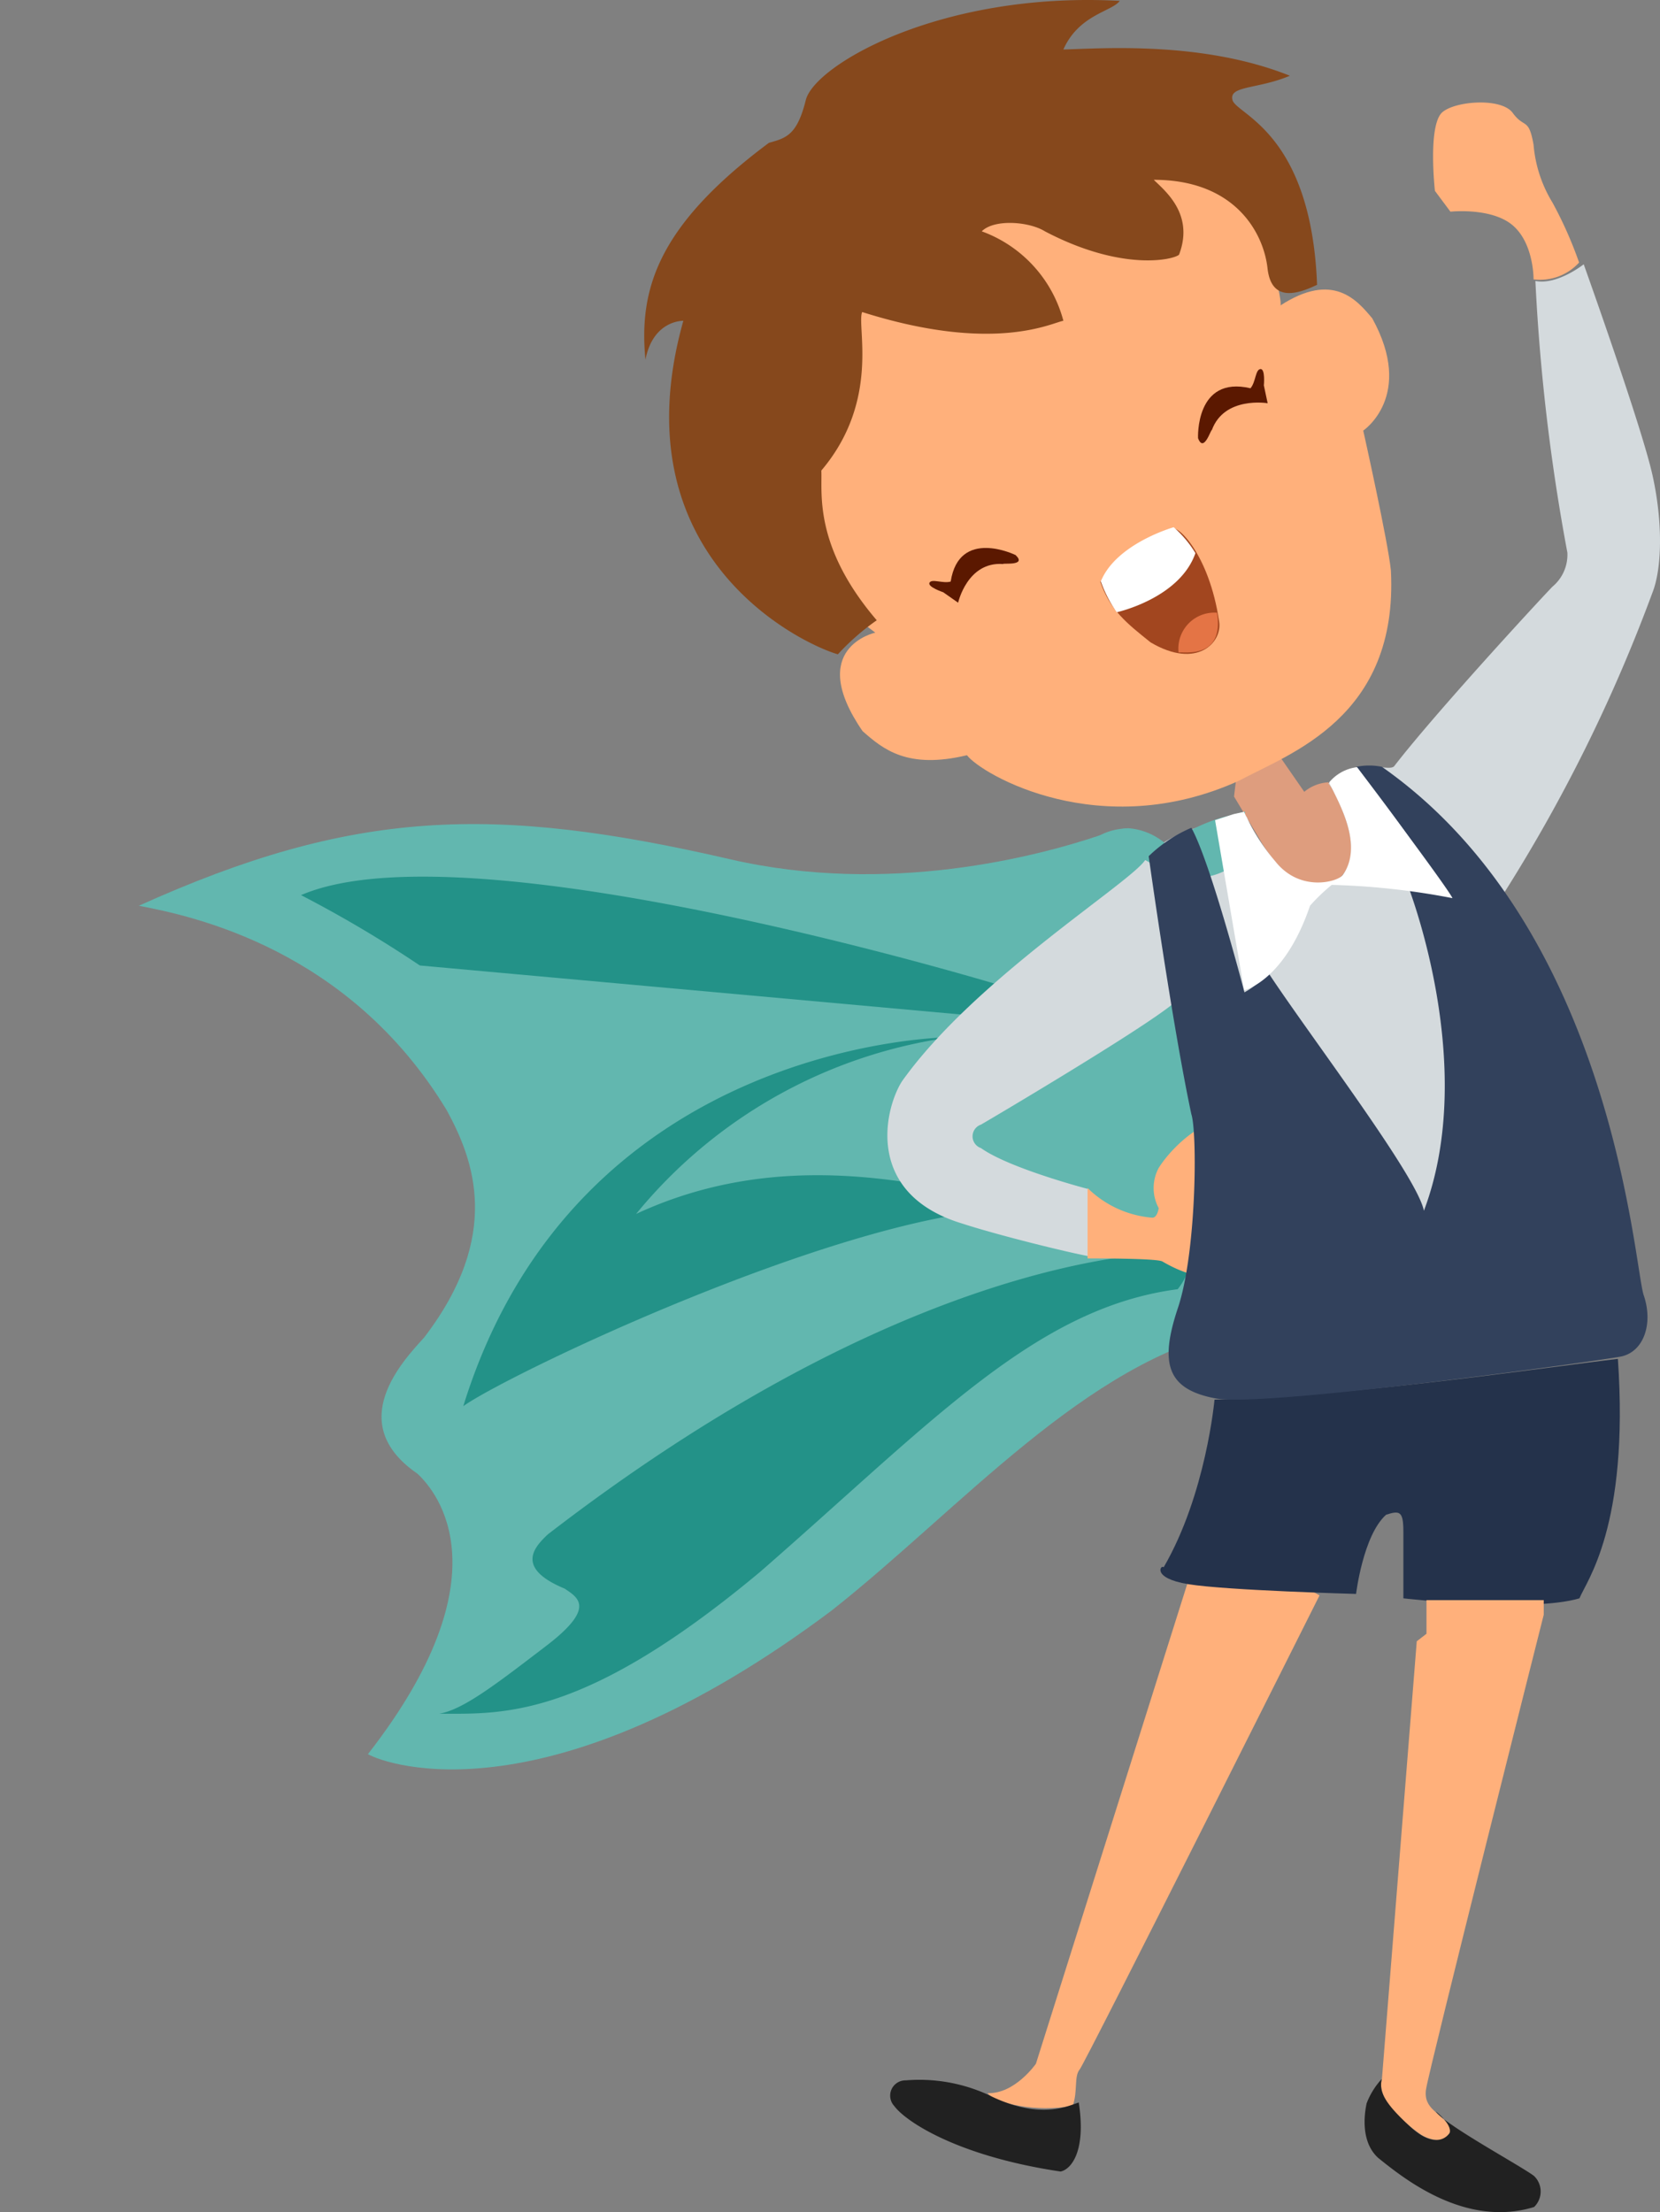 <svg xmlns="http://www.w3.org/2000/svg" width="125.252" height="166.844" viewBox="0 0 125.252 166.844"><rect x="0" y="0" width="125.252" height="166.844" fill="#808080" stroke="none"/><defs><style>.a{fill:#62b7af;}.b{fill:#239288;}.c{fill:#de9d7e;}.d{fill:#ffb07b;}.e{fill:#86481c;}.f{fill:#5b1800;}.g{fill:#a2461f;}.h{fill:#fff;}.i{fill:#e47445;}.j{fill:#d4dadd;}.k{fill:#24324b;}.l{fill:#212121;}.m{fill:#32415c;}</style></defs><g transform="translate(0)"><path class="a" d="M72.716.1s.154-.5-2.207.79c-4.394,2.4-14.954,7.285-27.166,6.652C24.951,6.585,14.634,8.772,0,18.753c4.149.056,16.2.449,25.568,11.158,2.636,3.308,5.775,8.523,1.29,17.158-1.233,1.962-4.878,7.4,1.29,10.2,1.738,1.121,7.962,6.448,0,21.475,1.57.561,14.354,2.691,32.577-16.765,8.242-9.252,15.588-21.812,26.3-26.129C88.088,34.957,81.3,8.66,81.3,8.66Z" transform="matrix(0.985, 0.174, -0.174, 0.985, 13.737, 49.843)"/><path class="b" d="M54.044,1.768S11.6-3.494,0,4.14A91.341,91.341,0,0,1,9.748,7.806L53.009,4.14Z" transform="matrix(0.985, 0.174, -0.174, 0.985, 23.435, 63.435)"/><path class="b" d="M31.456,0S3.645,4.934,0,33.811c3.14-3.2,28.764-21.419,40.371-22.148-7.682-.28-19.456-1.794-30.054,5.607A37.28,37.28,0,0,1,31.456,0Z" transform="matrix(0.985, 0.174, -0.174, 0.985, 40.839, 72.753)"/><path class="b" d="M49.837,0S30.783,1.906,5.719,29.381c-.785,1.065-2.075,2.916,1.963,3.813,1.121.5,2.579,1.009-.617,4.486S1.738,43.511,0,44.128c4.822-.841,10.822-1.514,21.98-14.747C32.8,15.98,38.969,6.168,49.286,2.916A4.7,4.7,0,0,0,49.837,0Z" transform="matrix(0.985, 0.174, -0.174, 0.985, 40.818, 85.788)"/><path class="c" d="M.006,1.889V5.551s-.3,6.069,3.369,5.767c1.642-.194,3.174-1.748,3.3-6.672a3.128,3.128,0,0,0-1.944-.332L4.477.41l-3-.41Z" transform="translate(92.133 58.46) rotate(-31)"/><path class="d" d="M3.79,30.378s-5.372-.639-3.325,6.715c1.023,1.791,2.25,3.832,6.855,4.279.575,1.727,7.345,9.587,18.792,8.5,4.285-.7,12.92-.58,15.99-11.261.512-2.174,1.461-10.655,1.461-10.655s4.547-1.2,3.4-7.784c-.64-1.663-1.631-4.324-6.236-3.173.256-.128.672-5.169.672-5.169l-3.553-9.5L15.75,0,6.732,5.692.465,14.006l.7,12.471Z" transform="translate(52.569 20.226) rotate(-19)"/><path class="e" d="M9467.186-241.552s-2.274-.073-2.86,2.934c-.513-5.354.953-10.121,9.315-16.355,1.318-.367,2.125-.587,2.785-3.227s10.194-8.214,23.689-7.481c-.587.807-3.08,1.027-4.254,3.667,2.861-.073,10.488-.66,17.089,1.98-2.421,1.027-4.621.733-4.328,1.834s5.94,2.42,6.381,13.935c-1.393.66-3.446,1.393-3.739-1.247s-2.42-6.674-8.582-6.674c.807.807,3.08,2.567,1.907,5.647-.367.367-4.254,1.32-10.121-1.76-1.173-.733-3.814-.953-4.767,0a9.855,9.855,0,0,1,6.16,6.747c-.88.147-5.206,2.494-15.182-.66-.44,1.027,1.395,6.674-3.08,11.954.074,1.687-.588,5.721,4.18,11.294a17.852,17.852,0,0,0-2.933,2.567C9476.06-217.2,9462.2-223.8,9467.186-241.552Z" transform="translate(-9415.626 265.747)"/><path class="f" d="M0,4.122S.763-.571,4.655,1.26C5.151.879,5.3-.037,5.686,0s0,1.259,0,1.259V2.634S2.6,1.413,1.145,3.741C1.107,3.626.191,5.343,0,4.122Z" transform="matrix(0.978, -0.208, 0.208, 0.978, 89.539, 29.02)"/><path class="f" d="M5.593,4.122S4.863-.571,1.146,1.26C.672.879.527-.037.162,0s0,1.259,0,1.259V2.634S3.114,1.413,4.5,3.741C4.535,3.626,5.41,5.343,5.593,4.122Z" transform="matrix(0.574, -0.819, 0.819, 0.574, 70.043, 44.079)"/><path class="g" d="M0,1.891S2.739,2.232,6.433.016c.478-.261,2,2.694.967,7.759C7.117,9.318,4.6,10.655,2,7.49.784,5.491-.042,4.158,0,1.891Z" transform="matrix(0.94, -0.342, 0.342, 0.94, 82.373, 42.092)"/><path class="h" d="M.334,4.572s4.808.643,7.1-2.16A8.272,8.272,0,0,0,6.56.016S2.062-.313,0,1.975A9.41,9.41,0,0,0,.334,4.572Z" transform="matrix(0.94, -0.342, 0.342, 0.94, 82.386, 41.994)"/><path class="i" d="M3.754.229A2.714,2.714,0,0,0,0,2.055C.386,2.106,3.06,3.752,3.754.229Z" transform="matrix(0.94, -0.342, 0.342, 0.94, 88.224, 47.282)"/><path class="j" d="M9545.583-165.161s-5.812.607-7.616,3.2c-.9,1.636-12.863,8.97-18.393,16.756-1.3,2.031-2.876,8.462,4.515,10.719,2.764.9,7.969,2.176,9.51,2.458-.026-4.751,0-5.059,0-5.059s-5.906-1.541-8.063-3.081a.935.935,0,0,1,0-1.772c.848-.488,11.838-6.985,14.432-9.065s5.264.8,5.264.8l13.841,16.742,3.313-4.9-.54-18.335.54-3.236,2.361.924a119.854,119.854,0,0,0,11.454-23.059c.692-1.746.821-5.161,0-8.859s-5.188-15.9-5.188-15.9-2,1.592-3.646,1.258a150.947,150.947,0,0,0,2.414,20.492,3.138,3.138,0,0,1-1.13,2.568c-1.259,1.31-8.834,9.527-11.915,13.507-.359.565-2.722-.822-4.981,1.335.41.462,3.59,5.59.311,7.565C9551.59-159.767,9548.041-159.183,9545.583-165.161Z" transform="translate(-9451.517 226.761)"/><path class="d" d="M9647.749-229.557s.035-2.7-1.568-4.073-4.706-1.035-4.706-1.035l-1.169-1.569s-.534-4.774.5-5.875c.9-.9,4.507-1.2,5.375,0s1.2.3,1.568,2.4a9.945,9.945,0,0,0,1.436,4.373,30.5,30.5,0,0,1,2,4.507A4,4,0,0,1,9647.749-229.557Z" transform="translate(-9532.037 250.63)"/><path class="d" d="M9555.952,81.195l-11.488,36.41s-1.6,2.3-3.645,2.213c.607.781,3.688,1.476,6.423.955.39-1.085.087-2.213.521-2.734s18.1-35.759,18.1-35.759l-6.942-3.906Z" transform="translate(-9466.301 38.05)"/><path class="k" d="M9583.44,40.271s-.636,7.143-3.84,12.651c-.167-.267-1,.8,1.869,1.269s12.652.734,12.652.734.534-4.44,2.27-5.975c1.035-.334,1.3-.267,1.3,1.3v5.007s9.581,1.1,13.285,0c.5-1.269,3.772-5.408,2.9-18.06C9608.644,37.8,9593.455,40.072,9583.44,40.271Z" transform="translate(-9491.802 65.294)"/><path class="d" d="M9563.114-10.7a7.859,7.859,0,0,0,4.828,2.234c.437.077.539-.719.539-.719a3.189,3.189,0,0,1,0-3.03c.9-1.438,2.928-3.338,4.468-3.492.514.334.514,2.337-.771,3.492.386.437,5.033-.411,5.471,0s1.026,1.618.308,1.952-1.387.462-1.516,1.079a6.344,6.344,0,0,1-.514,2.157c-.436.8-1.1,1.13-1.13,1.643s-.1.95-.462,1.027-2.131,1.207-5.572-.8c-.385-.257-5.649-.231-5.649-.231Z" transform="translate(-9481.053 100.304)"/><path class="d" d="M9631.992,90.974v2.537l-.734.567-2.636,33.115s-.733,1.506,2.972,4.11c.568.367,2.338.89,2.176-.575-.664-1.124-2.043-1.331-1.811-2.867s8.88-35.786,8.88-35.786v-1.1Z" transform="translate(-9524.359 29.712)"/><path class="l" d="M9526.425,199a12.506,12.506,0,0,0-6.176-1.068,1.152,1.152,0,0,0-.867,1.936c.834,1.135,4.706,3.772,12.552,4.941.8-.167,1.937-1.536,1.368-5.208C9532.468,199.867,9530.331,200.968,9526.425,199Z" transform="translate(-9451.907 -41.025)"/><path class="l" d="M9626.184,197.743a5.778,5.778,0,0,0-1.133,1.825c-.1.477-.575,2.814.875,4.125,1.8,1.438,6.5,5.315,11.76,3.7a1.626,1.626,0,0,0,0-2.337c-1-.77-6.777-3.878-7.42-4.879,1.309,1.078,1.053,1.618,1.053,1.618s-.847,1.489-2.979-.462S9626.031,198.633,9626.184,197.743Z" transform="translate(-9521.934 -40.934)"/><path class="a" d="M8284.953,442.457a4.884,4.884,0,0,1,2.677,1.234,13.938,13.938,0,0,1,4.158-2.068c.562-.146,1.74-.445,1.74-.445a11.388,11.388,0,0,0,.276,3.188c-5.239,4.874-8.85-1.8-11.889-.973A4.572,4.572,0,0,1,8284.953,442.457Z" transform="translate(-8199.583 -379.967)"/><path class="m" d="M9576.738-88.259s1.755,12.581,3.221,19.463c.452,1.354.4,10.381-1.016,14.612s-.79,6.149,2.879,6.826,28.771-2.821,30.521-3.159,2.482-2.482,1.748-4.626-2.27-27.619-19.76-39.861a4.876,4.876,0,0,0-1.915,0s6.134,7.844,6.247,9.142c-1.072.621-2.437-.367-2.437-.367s5.455,13.654,1.279,24.711c-.508-2.6-8.574-13.145-11.734-17.94a6.745,6.745,0,0,1-1.806,1.467s-2.538-9.76-4.006-12.412A10.579,10.579,0,0,0,9576.738-88.259Z" transform="translate(-9490.067 152.837)"/><path class="h" d="M9592.951-91.178l-1.4.456,2.192,12.827s3.036-.668,4.973-6.376a14.083,14.083,0,0,1,1.637-1.569,55.219,55.219,0,0,1,9.111,1c-.433-.9-7.2-9.879-7.2-9.879a3.255,3.255,0,0,0-2.1,1.14c.434,1.1,2.723,4.6,1.021,7-.367.5-3.222,1.332-5.091-1.039a15.183,15.183,0,0,1-2.353-3.732Z" transform="translate(-9499.87 152.581)"/></g></svg>